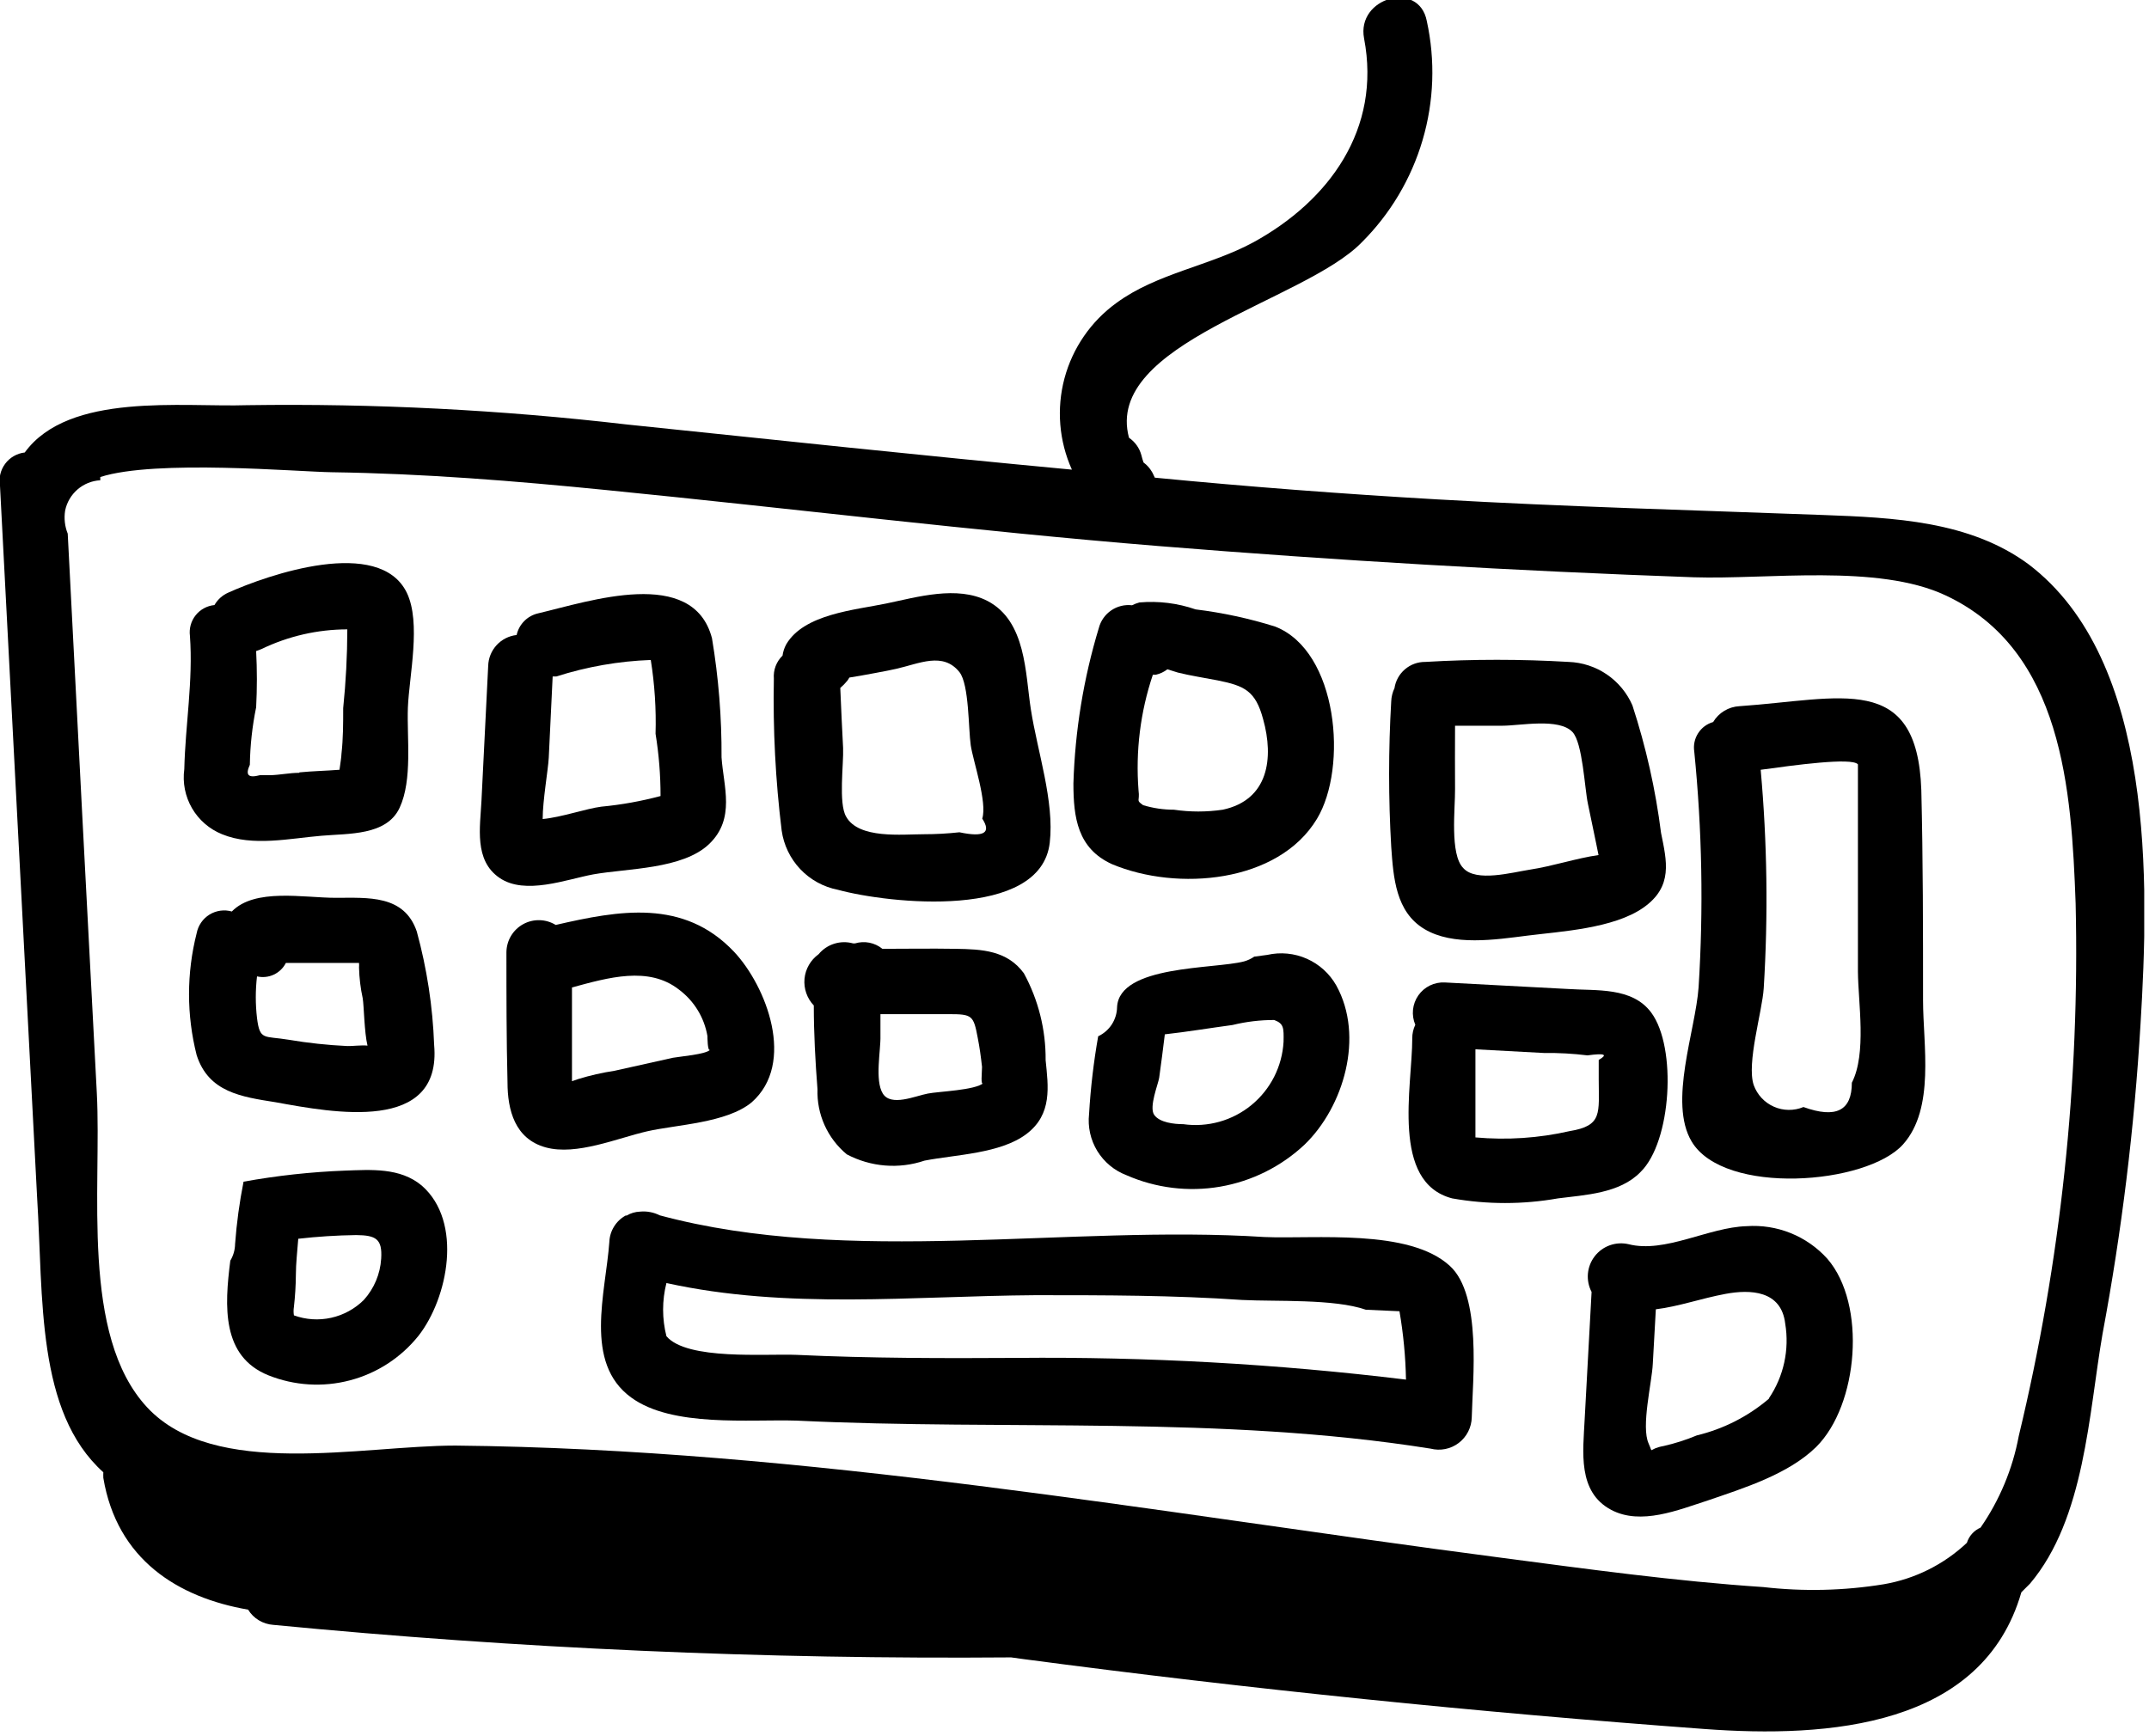 <svg width="99" height="80" viewBox="0 0 99 80" fill="none" xmlns="http://www.w3.org/2000/svg">
<g clip-path="url(#clip0)">
<path d="M93.45 26C90.74 24 87.22 23.85 83.98 23.73C78.05 23.51 72.12 23.35 66.2 23.01C61.86 22.76 57.53 22.43 53.2 22.01C53.15 21.92 53.12 21.82 53.06 21.73C52.964 21.566 52.834 21.423 52.68 21.31C52.641 21.199 52.608 21.085 52.58 20.97C52.492 20.644 52.289 20.36 52.01 20.17C50.84 15.81 60.09 13.89 62.73 11.17C64.047 9.859 65.012 8.237 65.536 6.454C66.061 4.671 66.127 2.785 65.73 0.97C65.37 -0.92 62.48 -0.12 62.84 1.77C63.64 5.95 61.23 9.25 57.75 11.16C55.75 12.25 53.29 12.59 51.43 13.96C50.257 14.809 49.412 16.036 49.038 17.435C48.665 18.834 48.786 20.32 49.38 21.64C42.54 21 35.72 20.27 28.88 19.56C23.079 18.884 17.24 18.586 11.4 18.67C8.4 18.77 3.17 18.06 1.14 20.85C0.962 20.87 0.789 20.927 0.634 21.017C0.478 21.107 0.343 21.228 0.236 21.372C0.129 21.517 0.053 21.682 0.012 21.857C-0.028 22.032 -0.032 22.213 0 22.39L1.71 55.18C2 59.8 1.66 65.05 4.76 67.84C4.756 67.927 4.756 68.013 4.76 68.1C5.39 71.86 8.19 73.61 11.43 74.17C11.553 74.37 11.72 74.538 11.921 74.659C12.121 74.781 12.347 74.853 12.58 74.87C23.88 75.963 35.229 76.464 46.58 76.37L47.16 76.45C57.57 77.83 68.06 78.9 78.53 79.67C84.23 80.09 91.33 79.58 93.12 73.37C93.25 73.23 93.39 73.11 93.52 72.97C96.05 69.97 96.22 65.15 96.86 61.46C97.743 56.742 98.327 51.972 98.61 47.18C99 40.75 99.29 30.43 93.45 26ZM93 66.17C92.718 67.685 92.118 69.124 91.24 70.39C91.091 70.455 90.958 70.55 90.849 70.671C90.74 70.792 90.659 70.935 90.61 71.09C89.549 72.09 88.217 72.754 86.78 73C84.948 73.298 83.084 73.342 81.24 73.13C77.18 72.86 73.13 72.3 69.1 71.77C53.1 69.68 37.15 66.77 20.98 66.61C16.65 66.61 9.87 68.17 6.78 64.85C3.69 61.53 4.69 54.74 4.46 50.36C4.007 41.773 3.56 33.183 3.12 24.59C2.985 24.254 2.944 23.888 3 23.53C3.077 23.15 3.278 22.807 3.571 22.553C3.864 22.3 4.233 22.151 4.62 22.13C4.62 22.08 4.62 22.03 4.62 21.98C7.17 21.16 13.72 21.74 15.29 21.76C19.51 21.82 23.72 22.16 27.92 22.58C36.4 23.42 44.86 24.47 53.36 25.16C61.574 25.827 69.797 26.307 78.03 26.6C81.42 26.71 86.5 25.97 89.62 27.43C95.04 29.96 95.43 36.43 95.62 41.63C95.814 49.889 94.934 58.138 93 66.17Z" fill="black"/>
<path d="M18.79 32.61C18.85 31.13 19.41 28.7 18.74 27.31C17.47 24.71 12.35 26.48 10.51 27.31C10.245 27.428 10.024 27.628 9.88 27.88C9.712 27.896 9.548 27.946 9.399 28.027C9.25 28.107 9.119 28.217 9.013 28.35C8.908 28.482 8.83 28.635 8.785 28.798C8.74 28.961 8.728 29.132 8.75 29.3C8.9 31.39 8.54 33.37 8.49 35.44C8.405 36.062 8.529 36.696 8.844 37.239C9.16 37.783 9.647 38.205 10.23 38.44C11.64 39.02 13.36 38.63 14.81 38.51C16.06 38.4 17.81 38.51 18.41 37.22C19.01 35.93 18.74 34 18.79 32.61ZM13.79 35.61C13.34 35.61 12.89 35.71 12.44 35.72H11.97C11.44 35.86 11.29 35.72 11.51 35.24C11.524 34.349 11.621 33.462 11.8 32.59C11.845 31.727 11.845 30.863 11.8 30L12.04 29.91C13.275 29.313 14.629 29.002 16 29C15.998 30.212 15.934 31.424 15.81 32.63C15.81 33.33 15.81 34.04 15.73 34.74C15.73 34.86 15.68 35.18 15.64 35.47C15 35.52 14.38 35.53 13.79 35.59V35.61Z" fill="black"/>
<path d="M33.24 34.9C33.25 33.061 33.103 31.224 32.8 29.41C31.93 26.08 27.14 27.71 24.8 28.26C24.555 28.314 24.331 28.436 24.154 28.614C23.977 28.791 23.854 29.015 23.8 29.26C23.447 29.299 23.12 29.464 22.879 29.725C22.639 29.986 22.5 30.325 22.49 30.68C22.39 32.76 22.28 34.83 22.18 36.9C22.12 38.12 21.83 39.64 23.01 40.45C24.19 41.26 26.09 40.52 27.33 40.29C28.9 40.01 31.45 40.06 32.67 38.89C33.89 37.72 33.33 36.24 33.24 34.9ZM25 37.74C25 36.88 25.25 35.48 25.28 34.92L25.46 31.17H25.63C27.039 30.72 28.503 30.464 29.98 30.41C30.159 31.534 30.233 32.672 30.2 33.81C30.354 34.759 30.431 35.719 30.43 36.68C29.536 36.919 28.622 37.083 27.7 37.17C27 37.26 25.86 37.66 25 37.74Z" fill="black"/>
<path d="M47.49 32.69C47.23 31.03 47.28 28.62 45.49 27.69C44.09 26.97 42.26 27.51 40.82 27.81C39.38 28.11 37.04 28.29 36.22 29.69C36.132 29.852 36.075 30.028 36.05 30.21C35.909 30.346 35.801 30.512 35.731 30.695C35.662 30.878 35.635 31.075 35.65 31.27C35.605 33.609 35.725 35.948 36.01 38.27C36.104 38.938 36.404 39.56 36.868 40.05C37.332 40.539 37.938 40.871 38.6 41C40.95 41.64 47.95 42.4 48.36 38.83C48.58 36.93 47.79 34.62 47.49 32.69ZM44.2 38.35C43.655 38.41 43.108 38.44 42.56 38.44C41.56 38.44 39.56 38.67 38.98 37.63C38.62 37.02 38.87 35.2 38.84 34.47C38.79 33.55 38.75 32.62 38.71 31.7C38.83 31.597 38.94 31.483 39.04 31.36L39.13 31.22C39.73 31.13 41.13 30.86 41.28 30.82C42.35 30.58 43.44 30.02 44.2 30.97C44.65 31.54 44.61 33.6 44.72 34.34C44.83 35.08 45.49 36.97 45.25 37.72C45.68 38.38 45.33 38.59 44.2 38.35Z" fill="black"/>
<path d="M58.74 28.87C57.547 28.496 56.322 28.232 55.08 28.08C54.249 27.792 53.366 27.683 52.49 27.76C52.373 27.791 52.259 27.835 52.15 27.89C51.811 27.85 51.469 27.935 51.188 28.128C50.907 28.321 50.705 28.61 50.62 28.94C49.916 31.265 49.523 33.672 49.45 36.1C49.45 37.67 49.64 39.1 51.23 39.82C54.23 41.08 58.89 40.69 60.67 37.73C62.1 35.36 61.64 30 58.74 28.87ZM56.33 37.31C55.584 37.42 54.826 37.42 54.08 37.31C53.599 37.311 53.12 37.24 52.66 37.1C52.31 36.85 52.52 36.94 52.45 36.42C52.309 34.617 52.533 32.804 53.11 31.09H53.25C53.443 31.046 53.624 30.961 53.78 30.84L54.26 30.99C54.86 31.14 55.48 31.23 56.09 31.35C57.33 31.6 57.84 31.83 58.19 33.14C58.69 34.93 58.44 36.86 56.33 37.31Z" fill="black"/>
<path d="M76.521 38.38C76.269 36.383 75.826 34.414 75.201 32.5C74.95 31.923 74.54 31.429 74.02 31.075C73.5 30.721 72.89 30.522 72.261 30.5C70.063 30.37 67.859 30.37 65.661 30.5C65.318 30.496 64.985 30.617 64.724 30.839C64.463 31.062 64.291 31.371 64.241 31.71C64.151 31.898 64.1 32.102 64.091 32.31C63.961 34.545 63.961 36.785 64.091 39.02C64.191 40.45 64.301 42.02 65.621 42.81C66.941 43.6 68.881 43.3 70.381 43.11C71.881 42.92 74.331 42.79 75.711 41.82C77.091 40.85 76.781 39.67 76.521 38.38ZM67.411 40C66.781 39.37 67.041 37.24 67.031 36.36C67.021 35.48 67.031 34.36 67.031 33.44H69.211C70.031 33.44 71.821 33.07 72.441 33.73C72.911 34.23 73.001 36.33 73.151 37.03L73.521 38.81L73.641 39.4C72.641 39.54 71.541 39.91 70.491 40.07C69.651 40.2 68.001 40.66 67.411 40Z" fill="black"/>
<path d="M88.591 46.1C88.591 42.87 88.591 39.63 88.511 36.4C88.321 30.93 84.801 32.22 80.131 32.54C79.885 32.553 79.645 32.626 79.434 32.754C79.223 32.881 79.047 33.059 78.921 33.27C78.635 33.352 78.389 33.535 78.229 33.786C78.069 34.036 78.005 34.336 78.051 34.63C78.412 38.239 78.479 41.871 78.251 45.49C78.111 47.49 76.851 50.79 77.931 52.6C79.421 55.1 86.001 54.6 87.671 52.73C89.151 51.07 88.591 48.14 88.591 46.1ZM85.311 49.89C85.311 51.18 84.581 51.55 83.081 51.01C82.865 51.1 82.633 51.145 82.399 51.142C82.165 51.14 81.934 51.09 81.72 50.995C81.506 50.901 81.313 50.764 81.153 50.593C80.994 50.422 80.87 50.22 80.791 50C80.451 49 81.181 46.62 81.251 45.54C81.459 42.185 81.412 38.819 81.111 35.47C82.641 35.26 85.311 34.89 85.591 35.22C85.591 35.22 85.591 38.5 85.591 39.22C85.591 41.074 85.591 42.923 85.591 44.77C85.601 46.2 86.001 48.54 85.311 49.89Z" fill="black"/>
<path d="M20 48.15C19.936 46.382 19.667 44.627 19.2 42.92C18.62 41.22 16.95 41.37 15.47 41.37C13.99 41.37 11.74 40.91 10.68 42C10.508 41.951 10.328 41.938 10.15 41.963C9.973 41.988 9.803 42.049 9.65 42.143C9.498 42.237 9.367 42.362 9.265 42.51C9.164 42.657 9.094 42.824 9.06 43C8.591 44.844 8.591 46.776 9.06 48.62C9.61 50.33 11.12 50.54 12.7 50.79C15.34 51.27 20.36 52.23 20 48.15ZM16 48.2C15.095 48.158 14.194 48.061 13.3 47.91C12.16 47.72 11.97 47.96 11.84 46.91C11.765 46.272 11.765 45.628 11.84 44.99C12.1 45.05 12.371 45.022 12.612 44.91C12.853 44.797 13.05 44.607 13.17 44.37H16.54C16.545 44.443 16.545 44.517 16.54 44.59C16.552 45.064 16.608 45.537 16.71 46C16.77 46.37 16.78 47.56 16.93 48.18C16.64 48.15 16.21 48.21 16 48.2Z" fill="black"/>
<path d="M33.81 43.85C31.49 41.4 28.51 41.95 25.6 42.62C25.376 42.482 25.119 42.406 24.855 42.4C24.592 42.394 24.332 42.457 24.101 42.584C23.87 42.712 23.678 42.897 23.542 43.123C23.407 43.349 23.334 43.607 23.33 43.87C23.33 45.87 23.33 47.87 23.38 49.87C23.38 51.15 23.72 52.48 25.14 52.87C26.56 53.26 28.45 52.44 29.81 52.13C31.17 51.82 33.46 51.75 34.62 50.8C36.68 49 35.31 45.44 33.81 43.85ZM31 48.74L28.31 49.34C27.745 49.425 27.187 49.552 26.64 49.72L26.35 49.82C26.35 48.38 26.35 46.94 26.35 45.5C28.01 45.05 29.88 44.5 31.28 45.6C31.975 46.119 32.444 46.885 32.59 47.74C32.59 47.74 32.59 48.52 32.72 48.36C32.59 48.58 31.25 48.69 31 48.74Z" fill="black"/>
<path d="M48.17 48.85C48.181 47.454 47.837 46.077 47.17 44.85C46.4 43.79 45.23 43.74 44.04 43.72C42.85 43.7 41.78 43.72 40.65 43.72C40.477 43.579 40.271 43.482 40.051 43.438C39.832 43.395 39.605 43.406 39.39 43.47H39.3C39.015 43.391 38.714 43.396 38.431 43.485C38.149 43.573 37.899 43.742 37.71 43.97C37.528 44.101 37.376 44.27 37.264 44.465C37.152 44.66 37.083 44.876 37.062 45.1C37.042 45.324 37.069 45.549 37.143 45.761C37.217 45.974 37.335 46.168 37.49 46.33C37.49 47.61 37.56 48.91 37.66 50.19C37.641 50.76 37.753 51.327 37.987 51.847C38.221 52.367 38.571 52.827 39.01 53.19C39.556 53.479 40.155 53.654 40.77 53.704C41.386 53.754 42.005 53.678 42.59 53.48C44.03 53.2 46.09 53.16 47.29 52.25C48.49 51.34 48.29 50.06 48.17 48.85ZM42.74 50.39C42.16 50.5 41.05 51 40.67 50.39C40.29 49.78 40.58 48.39 40.56 47.73V46.73C41.62 46.73 42.68 46.73 43.73 46.73C44.78 46.73 44.85 46.79 45.04 47.81C45.13 48.26 45.19 48.71 45.24 49.16C45.24 49.44 45.16 50.07 45.31 49.9C44.94 50.24 43.24 50.29 42.74 50.39Z" fill="black"/>
<path d="M61.561 45.41C61.253 44.864 60.778 44.432 60.205 44.178C59.632 43.923 58.992 43.861 58.381 44L57.781 44.08C57.637 44.179 57.479 44.253 57.311 44.3C55.951 44.66 51.551 44.46 51.461 46.41C51.456 46.692 51.371 46.968 51.218 47.205C51.064 47.441 50.847 47.63 50.591 47.75C50.382 48.934 50.242 50.13 50.171 51.33C50.105 51.924 50.238 52.523 50.549 53.034C50.861 53.544 51.332 53.937 51.891 54.15C53.247 54.746 54.748 54.93 56.208 54.68C57.668 54.429 59.022 53.754 60.101 52.74C61.901 51 62.861 47.76 61.561 45.41ZM54.511 51.8C54.101 51.8 53.421 51.73 53.171 51.37C52.921 51.01 53.361 49.94 53.401 49.66C53.491 49 53.581 48.34 53.661 47.66C54.661 47.55 55.741 47.37 56.781 47.23C57.409 47.076 58.054 46.999 58.701 47C59.151 47.17 59.141 47.37 59.131 48C59.1 48.562 58.953 49.111 58.7 49.612C58.446 50.114 58.09 50.558 57.656 50.915C57.221 51.273 56.718 51.536 56.176 51.688C55.635 51.84 55.068 51.878 54.511 51.8Z" fill="black"/>
<path d="M76.07 46.66C75.19 45.47 73.54 45.66 72.22 45.57L66.56 45.27C66.323 45.258 66.086 45.306 65.872 45.41C65.658 45.515 65.475 45.672 65.339 45.867C65.203 46.062 65.118 46.289 65.094 46.526C65.07 46.762 65.107 47.001 65.2 47.22C65.105 47.416 65.057 47.632 65.06 47.85C65.06 50.07 64.06 54.48 66.9 55.22C68.511 55.505 70.159 55.505 71.77 55.22C73 55.06 74.62 55 75.58 54C77 52.61 77.26 48.27 76.07 46.66ZM73.65 48.84C73.65 49.14 73.65 49.43 73.65 49.73C73.65 51.29 73.84 51.87 72.31 52.12C70.888 52.444 69.423 52.541 67.97 52.41C67.97 51.81 67.97 51.14 67.97 50.62C67.97 49.87 67.97 49.11 67.97 48.35L71.13 48.52C71.799 48.511 72.467 48.548 73.13 48.63C73.94 48.52 74.08 48.59 73.65 48.84Z" fill="black"/>
<path d="M84.181 58C83.716 57.484 83.139 57.08 82.494 56.82C81.85 56.56 81.154 56.451 80.461 56.5C78.711 56.55 76.701 57.76 75.021 57.33C74.736 57.264 74.438 57.282 74.162 57.38C73.886 57.478 73.645 57.654 73.466 57.885C73.287 58.117 73.178 58.395 73.152 58.686C73.127 58.978 73.185 59.271 73.321 59.53C73.211 61.53 73.111 63.45 73.001 65.42C72.931 66.88 72.661 68.74 74.221 69.57C75.591 70.3 77.331 69.57 78.671 69.14C80.331 68.57 82.391 67.93 83.671 66.67C85.611 64.74 86.001 60.1 84.181 58ZM81.491 64.45C80.532 65.267 79.395 65.846 78.171 66.14C77.676 66.347 77.164 66.511 76.641 66.63C75.891 66.76 76.181 67.03 75.951 66.52C75.591 65.74 76.101 63.71 76.141 62.84L76.281 60.33C77.341 60.2 78.361 59.83 79.491 59.62C80.621 59.41 82.061 59.45 82.241 60.99C82.441 62.191 82.172 63.422 81.491 64.43V64.45Z" fill="black"/>
<path d="M19.43 54.63C18.43 53.79 17.08 53.9 15.89 53.94C14.324 54 12.763 54.17 11.22 54.45C11.032 55.398 10.901 56.356 10.83 57.32C10.826 57.592 10.75 57.857 10.61 58.09C10.34 60.2 10.21 62.5 12.36 63.37C13.556 63.85 14.875 63.932 16.121 63.604C17.368 63.277 18.475 62.556 19.28 61.55C20.64 59.81 21.34 56.3 19.43 54.63ZM17.56 58C17.516 58.706 17.234 59.375 16.76 59.9C16.346 60.311 15.823 60.596 15.253 60.722C14.683 60.848 14.089 60.809 13.54 60.61C13.519 60.481 13.519 60.349 13.54 60.22C13.595 59.735 13.626 59.248 13.63 58.76C13.63 58.2 13.7 57.64 13.74 57.08C14.627 56.979 15.518 56.922 16.41 56.91C17.31 56.92 17.62 57.08 17.56 58Z" fill="black"/>
<path d="M66.791 58.33C64.911 56.6 60.561 57.1 58.251 57C49.251 56.42 39.111 58.35 30.391 56C30.11 55.858 29.794 55.799 29.481 55.83C29.265 55.838 29.055 55.9 28.871 56.01H28.821C28.601 56.132 28.417 56.308 28.286 56.522C28.154 56.735 28.08 56.979 28.071 57.23C27.901 59.58 26.881 62.79 29.071 64.39C30.961 65.78 34.521 65.39 36.701 65.46C46.451 65.93 56.221 65.21 65.901 66.75C66.123 66.807 66.355 66.814 66.58 66.769C66.805 66.724 67.016 66.628 67.199 66.49C67.382 66.351 67.531 66.173 67.635 65.969C67.739 65.764 67.796 65.539 67.801 65.31C67.841 63.58 68.271 59.68 66.791 58.33ZM36.701 62.43C35.281 62.37 31.651 62.69 30.701 61.57C30.497 60.766 30.497 59.924 30.701 59.12C36.281 60.35 42.011 59.72 47.701 59.68C50.881 59.68 54.051 59.68 57.221 59.9C58.771 59.98 61.461 59.84 62.921 60.35L64.471 60.42C64.65 61.461 64.751 62.514 64.771 63.57C58.822 62.846 52.833 62.512 46.841 62.57C43.511 62.59 40.101 62.59 36.701 62.43Z" fill="black"/>
</g>
<defs>
<clipPath id="clip0">
<rect width="98.78" height="79.78" fill="white"/>
</clipPath>
</defs>
</svg>
